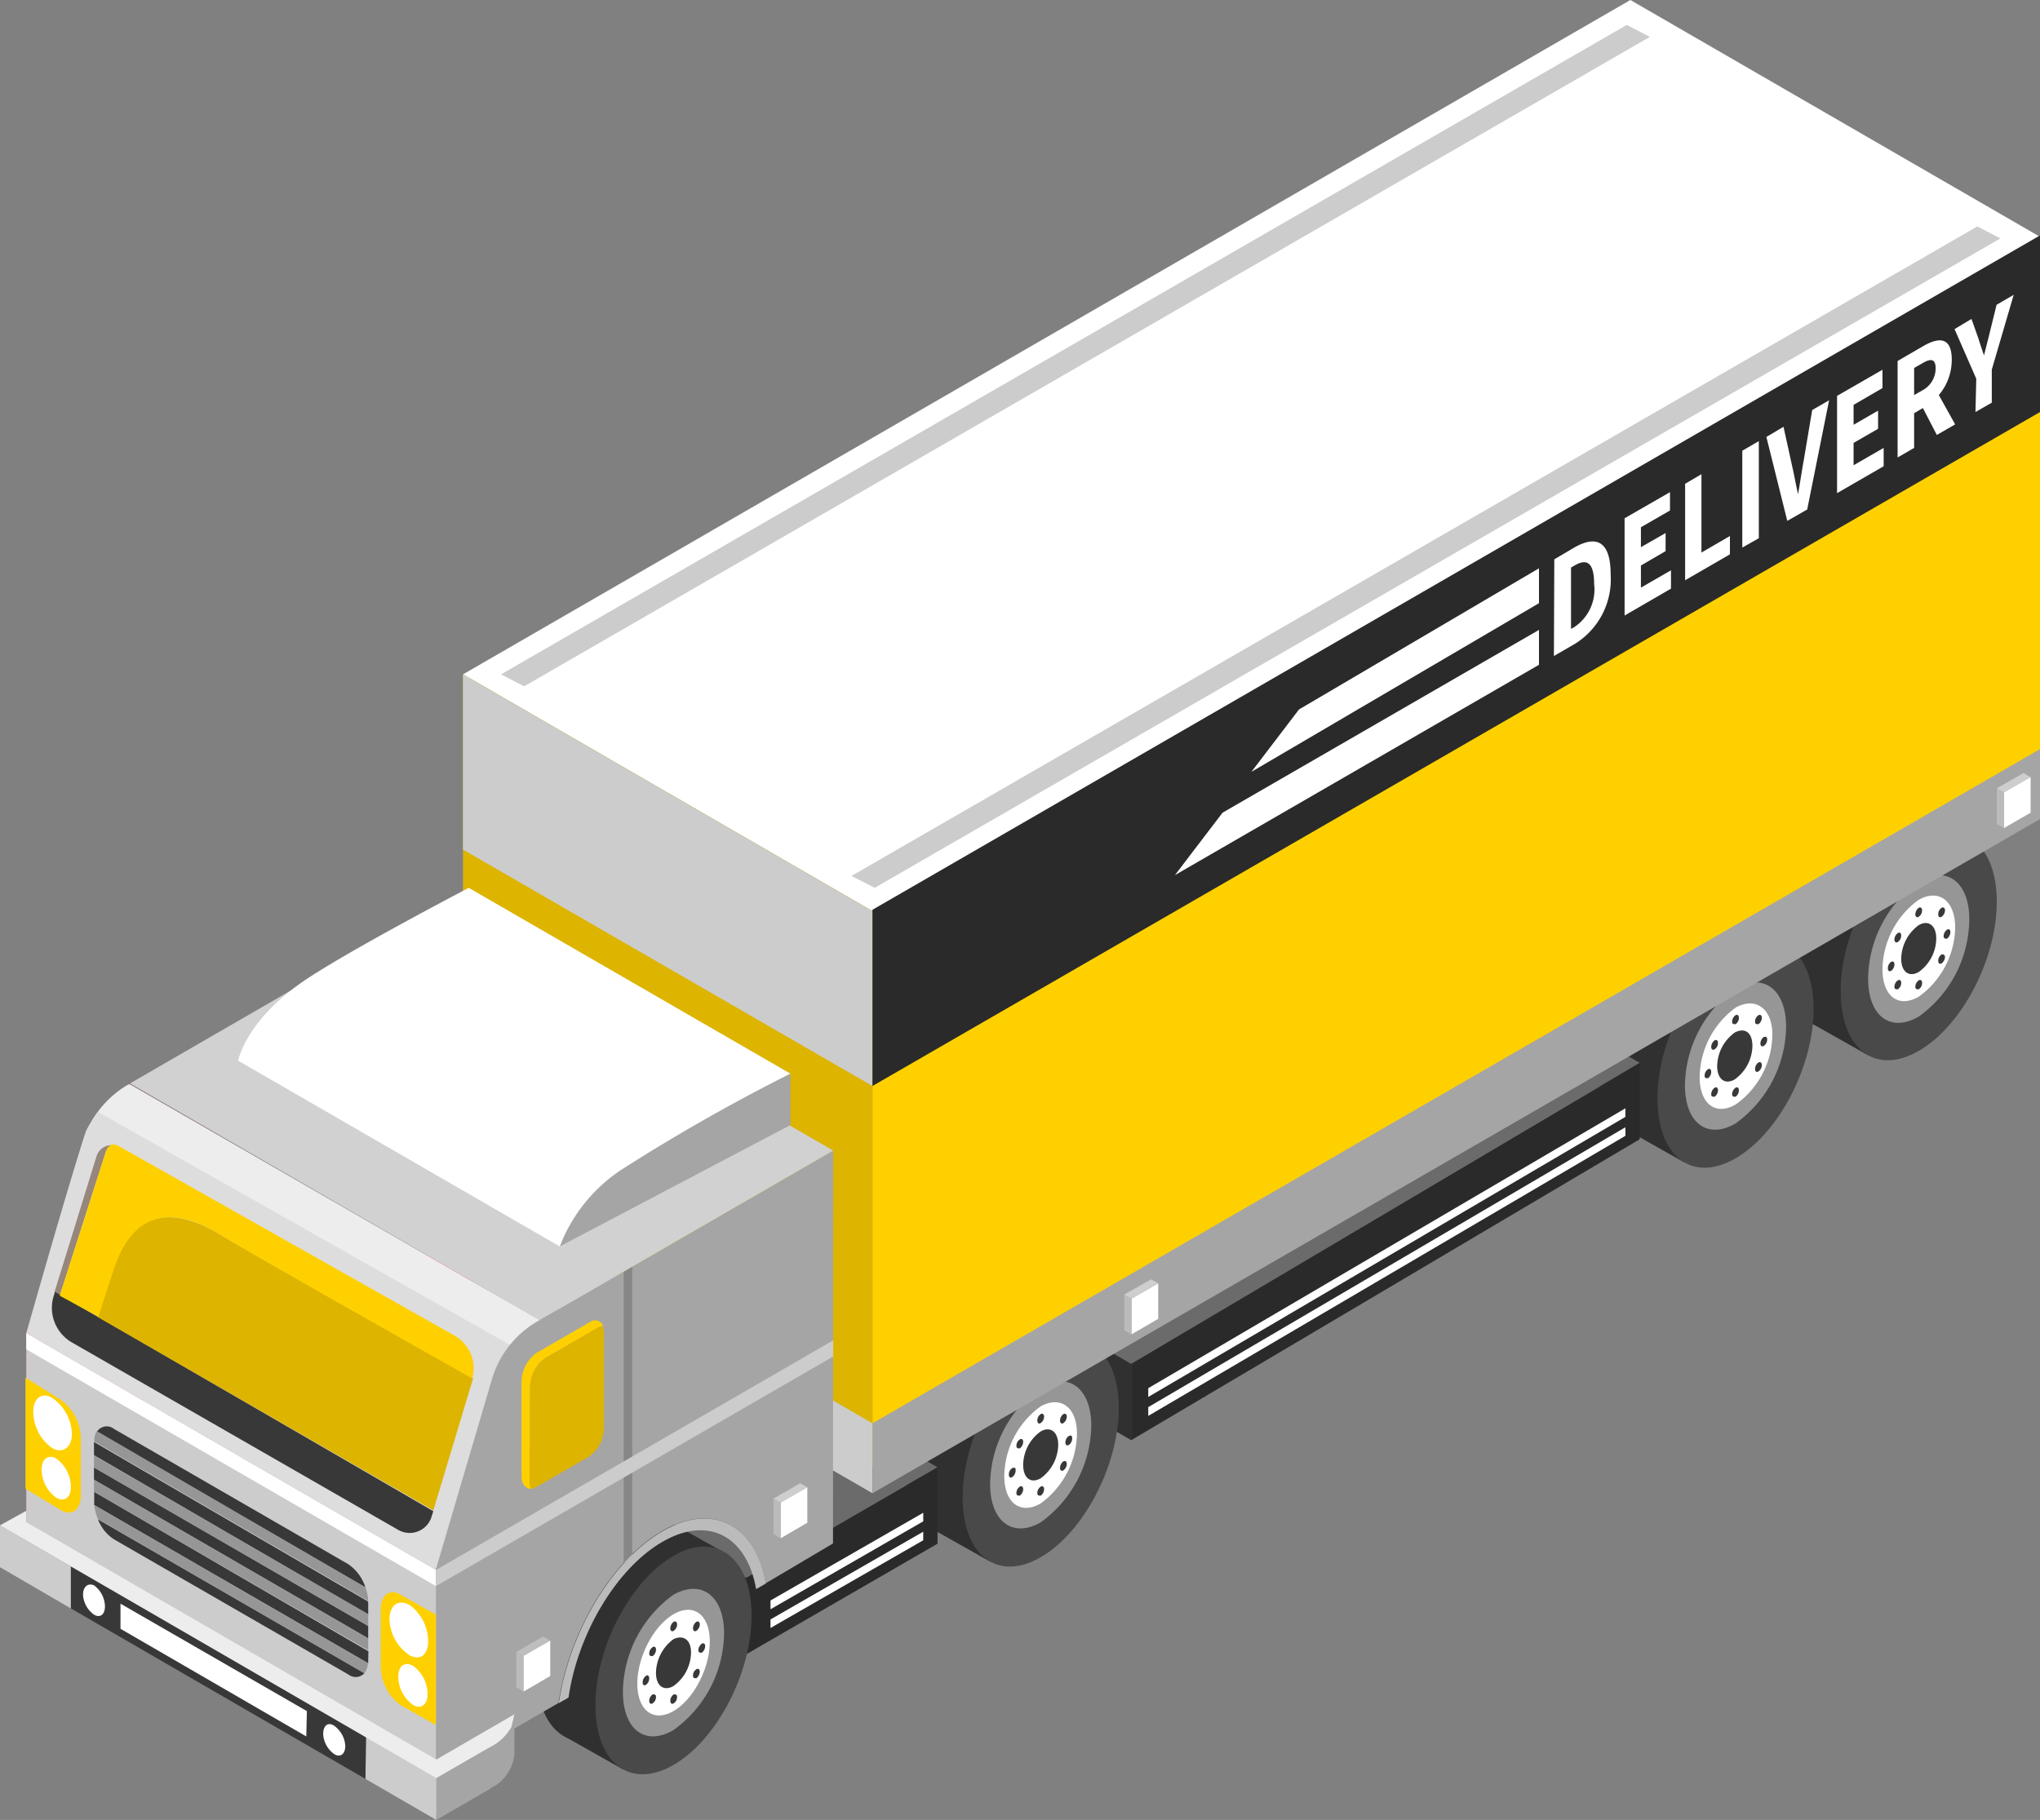 <svg width="223" height="199" fill="none" xmlns="http://www.w3.org/2000/svg"><rect width="100%" height="100%" fill="#808080" stroke="none"/><path d="M95.37 99.63l127.631-73.736L178.222 0 50.613 73.737 95.37 99.63z" fill="#fff"/><path d="M57.295 75.045L180.354 4.032l-2.525-1.307-123.06 71.012 2.526 1.308zM95.611 97.08L218.67 26.069l-2.525-1.307-123.06 71.012 2.526 1.308z" fill="#CCC"/><path d="M114.285 142.417l9.383 5.427v9.634l-9.383-5.427v-9.634zm97.59-47.407c0 6.299-3.831 13.601-8.533 16.325-4.702 2.725-8.533-.174-8.533-6.539 0-6.364 3.809-13.6 8.533-16.325 4.724-2.725 8.533.24 8.533 6.539z" fill="#303030"/><path d="M204.214 115.39l-6.183-3.488 11.037-23.714 5.899 3.313-10.753 23.889z" fill="#303030"/><path d="M218.278 98.585c0 6.299-3.81 13.6-8.534 16.325-4.724 2.725-8.533-.174-8.533-6.539 0-6.364 3.831-13.6 8.533-16.325 4.702-2.725 8.534.261 8.534 6.539z" fill="#494949"/><path d="M215.27 100.524a13.234 13.234 0 01-1.49 5.983 13.2 13.2 0 01-4.04 4.654c-3.047 1.765-5.529 0-5.529-4.185a13.266 13.266 0 015.529-10.571c3.07-1.831 5.53.043 5.53 4.119z" fill="#969696"/><path d="M213.727 101.418a9.501 9.501 0 01-3.984 7.563c-2.177 1.265-3.962 0-3.962-3.007a9.548 9.548 0 013.962-7.586c2.199-1.242 3.984.11 3.984 3.03z" fill="#fff"/><path d="M211.659 102.617a4.558 4.558 0 01-1.915 3.662c-1.045.61-1.916 0-1.916-1.439a4.655 4.655 0 011.916-3.683c1.066-.611 1.915.043 1.915 1.46zm-1.548-3.073a.83.83 0 01-.37.697c-.196.131-.37 0-.37-.261a.937.937 0 01.37-.72c.218-.109.37.022.37.284zm2.504 0a.894.894 0 01-.37.697c-.218.131-.37 0-.37-.261a.866.866 0 01.37-.72c.196-.109.37.022.37.284zm-4.789 2.746a.864.864 0 01-.37.719c-.196.109-.37 0-.37-.283a.895.895 0 01.37-.698c.218-.13.37 0 .37.262zm4.789 2.332a.936.936 0 01-.37.72c-.217.109-.37 0-.37-.284a.807.807 0 01.37-.697c.196-.044.37.087.37.261zm-4.789 2.855a.829.829 0 01-.37.698c-.196 0-.37 0-.37-.283a.895.895 0 01.37-.698c.218-.109.37 0 .37.283zm5.379-5.558a.94.94 0 01-.37.72c-.196 0-.37 0-.37-.284a.895.895 0 01.37-.697c.196-.131.37 0 .37.261zm-6.119 3.531a.877.877 0 01-.349.698c-.217.131-.37 0-.37-.283a.87.87 0 01.37-.698c.196-.109.349.022.349.283zm3.025 2.027a.829.829 0 01-.37.698c-.196 0-.37 0-.37-.284a.89.89 0 01.37-.697c.218-.109.37 0 .37.283z" fill="#383838"/><path d="M191.848 106.802c0 6.277-3.831 13.601-8.533 16.325-4.702 2.725-8.534-.174-8.534-6.539 0-6.364 3.723-13.579 8.534-16.325 4.811-2.747 8.533.196 8.533 6.539z" fill="#303030"/><path d="M184.186 127.138l-6.182-3.488 11.037-23.714 5.921 3.313-10.776 23.889z" fill="#303030"/><path d="M198.25 110.333c0 6.277-3.809 13.601-8.533 16.325-4.724 2.725-8.533-.174-8.533-6.539 0-6.364 3.831-13.579 8.533-16.303 4.702-2.725 8.533.218 8.533 6.517z" fill="#494949"/><path d="M195.246 112.273a13.22 13.22 0 01-5.529 10.571c-3.048 1.765-5.529 0-5.529-4.185a13.283 13.283 0 015.529-10.571c3.069-1.766 5.529.109 5.529 4.185z" fill="#969696"/><path d="M193.743 113.166a9.526 9.526 0 01-1.09 4.268 9.497 9.497 0 01-2.894 3.317c-2.177 1.286-3.962 0-3.962-2.986a9.559 9.559 0 013.962-7.607c2.155-1.177 3.984.087 3.984 3.008z" fill="#fff"/><path d="M191.564 114.365a4.606 4.606 0 01-1.937 3.662c-1.045.61-1.916 0-1.916-1.461a4.627 4.627 0 011.916-3.661c1.153-.611 1.937.043 1.937 1.46zm-1.48-3.073a.822.822 0 01-.37.697c-.196 0-.37 0-.37-.283a.89.89 0 01.37-.698c.218-.109.37 0 .37.284zm2.508 0a.895.895 0 01-.37.697c-.218 0-.37 0-.37-.283a.828.828 0 01.37-.698c.196-.109.37 0 .37.284zm-4.793 2.746a.807.807 0 01-.37.697c-.196.131-.37 0-.37-.261a.94.94 0 01.37-.719c.217-.109.37.021.37.283zm4.793 2.42a.862.862 0 01-.099.394.867.867 0 01-.271.303c-.218.131-.37 0-.37-.262a.878.878 0 01.37-.719c.196-.109.37.022.37.284zm-4.793 2.768a.883.883 0 01-.37.697c-.196 0-.37 0-.37-.283a.893.893 0 01.37-.698c.217-.131.37 0 .37.284zm5.379-5.558a.85.85 0 01-.37.697c-.196.131-.37 0-.37-.262a.935.935 0 01.37-.719c.195-.043.37-.043.37.284zm-6.12 3.531a.863.863 0 01-.092.389.859.859 0 01-.256.308c-.218 0-.37 0-.37-.283a.829.829 0 01.37-.698c.196-.109.348 0 .348.284zm3.026 2.027a.87.87 0 01-.37.697c-.196 0-.37 0-.37-.283a.89.89 0 01.37-.698c.218-.131.37 0 .37.284z" fill="#383838"/><path d="M115.875 150.394c0 6.299-3.809 13.601-8.533 16.326-4.724 2.724-8.533-.175-8.533-6.539 0-6.365 3.831-13.579 8.533-16.304 4.702-2.724 8.533.196 8.533 6.517z" fill="#303030"/><path d="M108.233 170.752l-6.182-3.488 11.015-23.714 5.921 3.313-10.754 23.889z" fill="#303030"/><path d="M122.297 153.947c0 6.299-3.831 13.601-8.533 16.326-4.702 2.724-8.534-.175-8.534-6.539 0-6.365 3.81-13.601 8.534-16.326 4.724-2.724 8.533.24 8.533 6.539z" fill="#494949"/><path d="M119.293 155.887a13.285 13.285 0 01-5.529 10.571c-3.07 1.766-5.53-.109-5.53-4.185a13.22 13.22 0 015.53-10.571c3.047-1.765 5.529.109 5.529 4.185z" fill="#969696"/><path d="M117.727 156.78a9.61 9.61 0 01-3.962 7.607c-2.177 1.264-3.984 0-3.984-3.008a9.574 9.574 0 013.984-7.607c2.177-1.198 3.962.088 3.962 3.008z" fill="#fff"/><path d="M115.679 157.979a4.628 4.628 0 01-1.916 3.662c-1.066.61-1.915 0-1.915-1.46a4.552 4.552 0 011.915-3.662c1.045-.61 1.916.044 1.916 1.46zm-1.544-3.073a.895.895 0 01-.37.697c-.218.131-.37 0-.37-.283a.828.828 0 01.37-.697c.196-.109.37 0 .37.283zm2.48 0a.895.895 0 01-.37.697c-.196.131-.37 0-.37-.283a.895.895 0 01.37-.697c.196-.109.37 0 .37.283zm-4.765 2.746a.94.94 0 01-.37.72c-.218 0-.37-.001-.37-.284a.797.797 0 01.094-.397.788.788 0 01.276-.3c.196-.131.37 0 .37.261zm4.765 2.42a.859.859 0 01-.37.697c-.196.131-.37 0-.37-.261a.94.94 0 01.37-.72c.196-.109.37.022.37.284zm-4.765 2.768a.9.9 0 01-.371.697c-.217 0-.37 0-.37-.283a.829.829 0 01.37-.698c.196-.13.371 0 .371.284zm5.351-5.558a.864.864 0 01-.37.719c-.196.109-.37 0-.37-.283a.855.855 0 01.37-.698c.218-.087.37-.087.37.262zm-6.18 3.531a.893.893 0 01-.37.697c-.217.131-.37 0-.37-.283a.829.829 0 01.37-.698c.37-.108.37 0 .37.284zm3.114 2.027a.895.895 0 01-.37.697c-.218 0-.37 0-.37-.283a.828.828 0 01.37-.698c.196-.13.37 0 .37.284z" fill="#383838"/><path d="M82.72 173.76l-6.53-3.967-4.354-3.531s3.505-1.286 3.831-1.504c.327-.218 8.686 2.834 7.053 9.002z" fill="#262626"/><path d="M46.694 100.045v43.091l4.833-3.16-37.312-21.513 32.479-18.418zm-7.77 47.233L2.875 168.115v-22.341l4.615-15.585 31.434 17.089z" fill="#EF4F77"/><path d="M9.032 124.936a10.893 10.893 0 015.007-6.364h.174l37.312 21.491 11.538 6.539-1.437 13.078-22.705-12.403-31.456-17.088 1.567-5.253z" fill="#EDEDED"/><path d="M10.69 121.58l45.91 25.959-8.947 24.128-44.778-25.894s4.593-16.238 6.53-22.123a16.27 16.27 0 011.285-2.07z" fill="#DDD"/><path d="M64.523 162.666l20.898-12.075 17.067 9.851-20.898 12.097-17.067-9.873z" fill="#6B6B6B"/><path d="M102.486 160.443l-21.181 12.249v8.348l21.181-12.249v-8.348z" fill="#292A29"/><path d="M100.923 167.482l-16.696 9.591v.937l16.696-9.59v-.938zm0-2.07l-16.696 9.59v.959l16.696-9.612v-.937z" fill="#fff"/><path d="M106.582 139.278l55.598-32.912 17.066 9.852-55.597 32.912-17.067-9.852z" fill="#6B6B6B"/><path d="M179.246 116.218l-55.598 32.912v8.348l55.598-32.912v-8.348z" fill="#292A29"/><path d="M177.678 123.258L125.52 153.86v.959l52.158-30.624v-.937zm0-2.071l-52.158 30.602v.959l52.158-30.624v-.937z" fill="#fff"/><path d="M50.613 73.737v60.681L95.37 160.29V99.63L50.613 73.738z" fill="#DDB400"/><path d="M50.613 73.737v19.159l44.757 25.85V99.631L50.613 73.737zm0 56.016v7.651l44.757 25.872v-7.651l-44.757-25.872z" fill="#CCC"/><path d="M223.002 25.894v60.68L95.372 160.29V99.63l127.63-73.736z" fill="#FFD000"/><path d="M223.002 25.741v19.312l-127.63 73.693V99.478l127.63-73.737z" fill="#292A29"/><path d="M168.231 68.876L133.64 88.863l-5.202 6.823 39.793-22.995v-3.815zm0-6.735L142 77.573l-5.203 6.822 31.434-18.44v-3.814z" fill="#fff"/><path d="M223.002 81.91v7.65l-127.63 73.716v-7.651l127.63-73.715z" fill="#A5A5A5"/><path d="M75.754 173.084c0 6.299-3.831 13.601-8.533 16.325-4.702 2.725-8.534-.174-8.534-6.538 0-6.365 3.81-13.601 8.534-16.326 4.724-2.724 8.533.24 8.533 6.539z" fill="#303030"/><path d="M68.093 193.464l-6.183-3.488 11.037-23.714 5.9 3.313-10.754 23.889z" fill="#303030"/><path d="M82.157 176.659c0 6.299-3.81 13.601-8.534 16.325-4.724 2.725-8.533-.174-8.533-6.539 0-6.364 3.831-13.601 8.533-16.325 4.702-2.725 8.534.261 8.534 6.539z" fill="#494949"/><path d="M79.152 178.599a13.217 13.217 0 01-5.529 10.571c-3.048 1.787-5.53 0-5.53-4.185a13.288 13.288 0 015.53-10.615c3.07-1.722 5.53.153 5.53 4.229z" fill="#969696"/><path d="M76.794 183.147c1.318-3.102.97-6.22-.778-6.964-1.748-.745-4.233 1.165-5.551 4.267-1.318 3.101-.97 6.219.778 6.964 1.748.745 4.233-1.166 5.551-4.267z" fill="#fff"/><path d="M75.538 180.691a4.56 4.56 0 01-1.915 3.662c-1.045.61-1.916 0-1.916-1.439a4.672 4.672 0 011.916-3.683c1.066-.502 1.915.043 1.915 1.46zm-1.524-3.073a.83.83 0 01-.37.697c-.196.131-.37 0-.37-.261a.937.937 0 01.37-.72c.195-.109.37.022.37.284zm2.484 0a.896.896 0 01-.37.697c-.218.131-.37 0-.37-.261a.878.878 0 01.37-.72c.196-.109.37.022.37.284zm-4.789 2.768a.872.872 0 01-.37.697c-.196 0-.37 0-.37-.283a.893.893 0 01.37-.697c.218-.131.37 0 .37.283zm4.785 2.398a.932.932 0 01-.37.719c-.218 0-.37 0-.37-.284a.806.806 0 01.37-.697c.196-.131.37 0 .37.262zm-4.785 2.768a.823.823 0 01-.37.697c-.196.131-.37 0-.37-.283a.893.893 0 01.37-.698c.218 0 .37 0 .37.284zm5.375-5.558a.934.934 0 01-.37.719c-.196 0-.37 0-.37-.283a.893.893 0 01.37-.698c.196-.131.37 0 .37.262zm-6.116 3.531a.875.875 0 01-.348.697c-.218.131-.37 0-.37-.261a.871.871 0 01.37-.72c.196-.152.348.022.348.284zm3.046 2.027a.824.824 0 01-.37.697c-.196.131-.37 0-.37-.283a.896.896 0 01.37-.698c.195 0 .37 0 .37.284z" fill="#383838"/><path d="M91.08 125.808l-32.305 18.658a10.893 10.893 0 00-5.007 6.364l-6.14 20.837v22.32l13.432-7.781c1.11-7.629 5.747-15.563 11.32-18.789 5.573-3.226 10.21-.654 11.32 5.711l7.358-4.359.021-42.961z" fill="#A5A5A5"/><path d="M68.18 170.839V139.06l.936-.545v32.324h-.936z" fill="#878787"/><path d="M72.402 168.594c-5.05 2.921-9.274 10.136-10.253 17.023l-1.067.61c1.11-7.628 5.747-15.562 11.32-18.788 5.573-3.226 10.21-.654 11.32 5.711l-1.067.61c-1.001-5.754-5.203-8.108-10.253-5.166z" fill="#BBB"/><path d="M2.875 145.773l44.779 25.894v22.341l-44.78-25.872v-22.363z" fill="#CCC"/><path d="M219.059 90.542l2.917-1.679v-3.901l-2.917 1.678v3.902z" fill="#fff"/><path d="M218.277 86.204l.784.436v3.902l-.784-.458v-3.88z" fill="#BBB"/><path d="M218.277 86.204l2.917-1.678.784.458-2.917 1.656-.784-.436z" fill="#CECECE"/><path d="M123.691 145.904l2.917-1.7v-3.88l-2.917 1.679v3.901z" fill="#fff"/><path d="M122.906 141.545l.784.458v3.901l-.784-.457v-3.902z" fill="#BBB"/><path d="M122.906 141.545l2.917-1.656.784.435-2.917 1.679-.784-.458z" fill="#CECECE"/><path d="M2.875 145.773l44.779 25.894v1.766l-44.78-25.894v-1.766z" fill="#fff"/><path d="M91.081 146.558l-43.429 25.11v1.765l43.43-25.109v-1.766z" fill="#CCC"/><path d="M40.25 175.22v1.33l-29.976-17.437v-1.264a.486.486 0 010-.175l29.953 17.437.022.109zm0 6.256v.392l-29.953-17.306v-1.439l29.976 17.437-.022.916zm-27.8-25.24l25.622 14.799a4.861 4.861 0 011.872 2.529l-29.366-16.98a1.274 1.274 0 01.857-.601 1.27 1.27 0 011.015.253zm27.8 22.907l-29.977-17.349v-1.33l29.976 17.328v1.351zm-2.176 3.946l-25.622-14.778a4.51 4.51 0 01-1.741-2.18l29.127 16.827a1.309 1.309 0 01-1.763.131z" fill="#383838"/><path d="M39.947 173.564c.176.475.279.975.305 1.482l-29.954-17.437c-.01-.397.087-.789.283-1.134l29.366 17.089zm.303 4.228l-29.977-17.328v-1.307l29.976 17.328v1.307zm0 2.659l-29.977-17.328v-1.329l29.976 17.35v1.307zm-.413 2.507L10.71 166.109a5.622 5.622 0 01-.413-1.547l29.932 17.306a2.18 2.18 0 01-.392 1.09z" fill="#969696"/><path d="M2.785 150.634l3.875 2.441a5.343 5.343 0 012.177 4.229v6.168c0 1.613-.98 2.354-2.177 1.657l-3.875-2.354v-12.141zm41.013 23.736l3.853 2.18v12.075l-3.853-2.179a5.276 5.276 0 01-2.177-4.185v-6.234c0-1.657.98-2.354 2.177-1.657z" fill="#FFD000"/><path d="M42.578 177.051a4.888 4.888 0 002.177 3.924c1.132.653 2.046 0 2.046-1.548a4.932 4.932 0 00-2.046-3.945c-1.219-.654-2.177.043-2.177 1.569zm.962 6.299a3.864 3.864 0 001.61 3.074c.87.501 1.59 0 1.59-1.221a3.842 3.842 0 00-1.59-3.052c-.936-.523-1.61.022-1.61 1.199zM3.637 154.405a4.936 4.936 0 002.046 3.923c1.132.654 2.177 0 2.177-1.547a4.95 4.95 0 00-2.177-3.945c-1.132-.654-2.046.043-2.046 1.569zm.913 6.299a3.841 3.841 0 001.59 3.051c.892.524 1.61 0 1.61-1.198a3.865 3.865 0 00-1.61-3.074c-.87-.501-1.59.044-1.59 1.221z" fill="#fff"/><path d="M11.58 125.895l-5.05 15.781-.589-.349 4.615-14.909a1.7 1.7 0 011.72-1.198 1.146 1.146 0 00-.697.675z" fill="#97867B"/><path d="M43.539 167.287L7.882 146.798a4.364 4.364 0 01-2.003-5.122l.13-.414 41.361 23.976-.196.61a2.51 2.51 0 01-1.472 1.594 2.5 2.5 0 01-2.163-.155z" fill="#383838"/><path d="M23.945 134.919c3.287 1.984 18.59 10.615 27.777 15.781l-4.353 14.451-36.724-21.165c.544-1.678 1.088-3.422 1.632-5.035 2.22-6.931 6.814-6.909 11.668-4.032z" fill="#DDB400"/><path d="M11.582 125.895a1.153 1.153 0 01.696-.763c.27.004.532.079.762.218l36.637 20.685a4.075 4.075 0 011.938 4.686c-9.187-5.187-24.49-13.819-27.669-15.802-4.745-2.877-9.339-2.899-11.559 4.032-.544 1.613-1.088 3.357-1.633 5.035l-4.223-2.31 5.05-15.781z" fill="#FFD000"/><path d="M56.23 187.448v4.359a4.647 4.647 0 01-2.308 3.575l-.61-5.078 2.918-2.856z" fill="#A5A5A5"/><path d="M47.804 194.357L47.695 199l-7.75-4.49.066-4.643 7.793 4.49zM0 166.785l7.75 4.49v4.599L0 171.362v-4.577z" fill="#CCC"/><path d="M40.011 189.867l-.065 4.643L7.75 175.874v-4.599l32.261 18.592z" fill="#383838"/><path d="M13.172 175.351l20.375 11.748-.065 2.768-20.31-11.77v-2.746z" fill="#fff"/><path d="M47.695 194.423V199l5.725-3.313a3.139 3.139 0 001.524-2.18v-3.269l-7.249 4.185z" fill="#A5A5A5"/><path d="M56.229 187.448l-8.533 4.948-44.823-25.96v-1.242L0 166.785l47.696 27.638 5.899-3.4a5.519 5.519 0 002.307-2.18l.327-1.395z" fill="#EDEDED"/><path d="M35.328 189.627a2.884 2.884 0 001.22 2.18c.652.392 1.197 0 1.197-.915a2.918 2.918 0 00-1.198-2.18c-.675-.458-1.219-.065-1.219.915zM9.078 174.37a2.86 2.86 0 001.197 2.18c.653.392 1.198 0 1.198-.894a2.925 2.925 0 00-1.198-2.31c-.653-.283-1.197.131-1.197 1.024z" fill="#fff"/><path d="M58.972 144.357l32.109-18.549-44.779-25.894-32.087 18.549 44.757 25.894z" fill="#D1D1D1"/><path d="M61.191 136.292L86.4 123.018v-5.623s-8.316 4.076-15.587 7.389a19.892 19.892 0 00-9.622 11.508z" fill="#A5A5A5"/><path d="M61.192 136.292a17.586 17.586 0 016.77-8.413A204.952 204.952 0 0186.4 117.395L51.243 97.081s-13.583 7.083-18.285 10.353c-6.204 4.359-6.923 8.544-6.923 8.544l35.157 20.314z" fill="#fff"/><path d="M58.644 147.932l5.813-3.357a.955.955 0 011.48.414 1.26 1.26 0 00-.566.196l-5.79 3.335a3.982 3.982 0 00-1.633 3.161v10.287c-.013.284.04.568.152.829-.631 0-1.088-.48-1.088-1.417v-10.31a3.991 3.991 0 011.632-3.138z" fill="#FFD000"/><path d="M57.95 151.68a3.99 3.99 0 011.633-3.16l5.725-3.335c.17-.11.364-.177.566-.196.1.264.152.545.152.828v10.31a3.991 3.991 0 01-1.632 3.138l-5.813 3.357a1.435 1.435 0 01-.544.174 1.876 1.876 0 01-.152-.828l.065-10.288z" fill="#DDB400"/><path d="M57.23 184.963l2.918-1.7v-3.88l-2.918 1.679v3.901z" fill="#fff"/><path d="M56.445 180.626l.784.436v3.901l-.784-.458v-3.879z" fill="#BBB"/><path opacity=".6" d="M56.445 180.626l2.917-1.679.784.458-2.917 1.657-.784-.436z" fill="#CECECE"/><path d="M85.332 168.202l2.917-1.7v-3.88l-2.917 1.678v3.902z" fill="#fff"/><path d="M84.55 163.864l.785.436v3.902l-.784-.458v-3.88z" fill="#BBB"/><path d="M84.55 163.864l2.918-1.678.783.436-2.916 1.678-.784-.436z" fill="#CECECE"/><path d="M169.907 61.16l2.177-1.286c2.438-1.395 3.983-.697 3.983 2.943a8.293 8.293 0 01-3.874 7.563l-2.33 1.352.044-10.572zm2.177 7.411a4.933 4.933 0 002.177-4.708c0-2.528-.915-2.768-2.177-2.005l-.349.196v6.713l.349-.196zm5.506-11.901l4.963-2.855v2.005l-3.178 1.83v2.18l2.699-1.547v1.983l-2.699 1.57v2.42l3.287-1.897v2.005l-5.072 2.943V56.67zm6.617-3.77l1.785-1.047v8.566l3.113-1.809v2.005l-4.898 2.834v-10.55zm6.25-3.619l1.807-1.046V58.85l-1.807 1.024V49.281zm2.633-1.503l1.872-1.112.958 4.36c.239 1.024.392 1.983.631 3.007.24-1.308.392-2.463.631-3.749l.915-5.449 1.85-1.068-2.395 11.944-2.176 1.243-2.286-9.176zm7.726-4.491l4.964-2.855v2.005l-3.157 1.831v2.18l2.678-1.548v1.984l-2.678 1.547v2.442l3.287-1.897v2.005l-5.094 2.943V43.287zm10.906 4.273l-1.524-2.943-.958.567v3.792l-1.806 1.046v-10.55l2.851-1.656c1.677-.959 3.07-.98 3.07 1.526a5.956 5.956 0 01-1.415 3.858l1.785 3.204-2.003 1.155zm-2.482-4.36l.915-.523a2.726 2.726 0 001.436-2.398c0-1.046-.522-1.111-1.436-.566l-.915.523V43.2zm6.793-1.787l-2.373-5.427 1.851-1.112.718 2.027c.218.676.413 1.286.653 1.962.218-.916.457-1.788.675-2.703l.696-2.833 1.873-1.09-2.395 8.173v3.619l-1.785 1.024.087-3.64z" fill="#fff"/></svg>